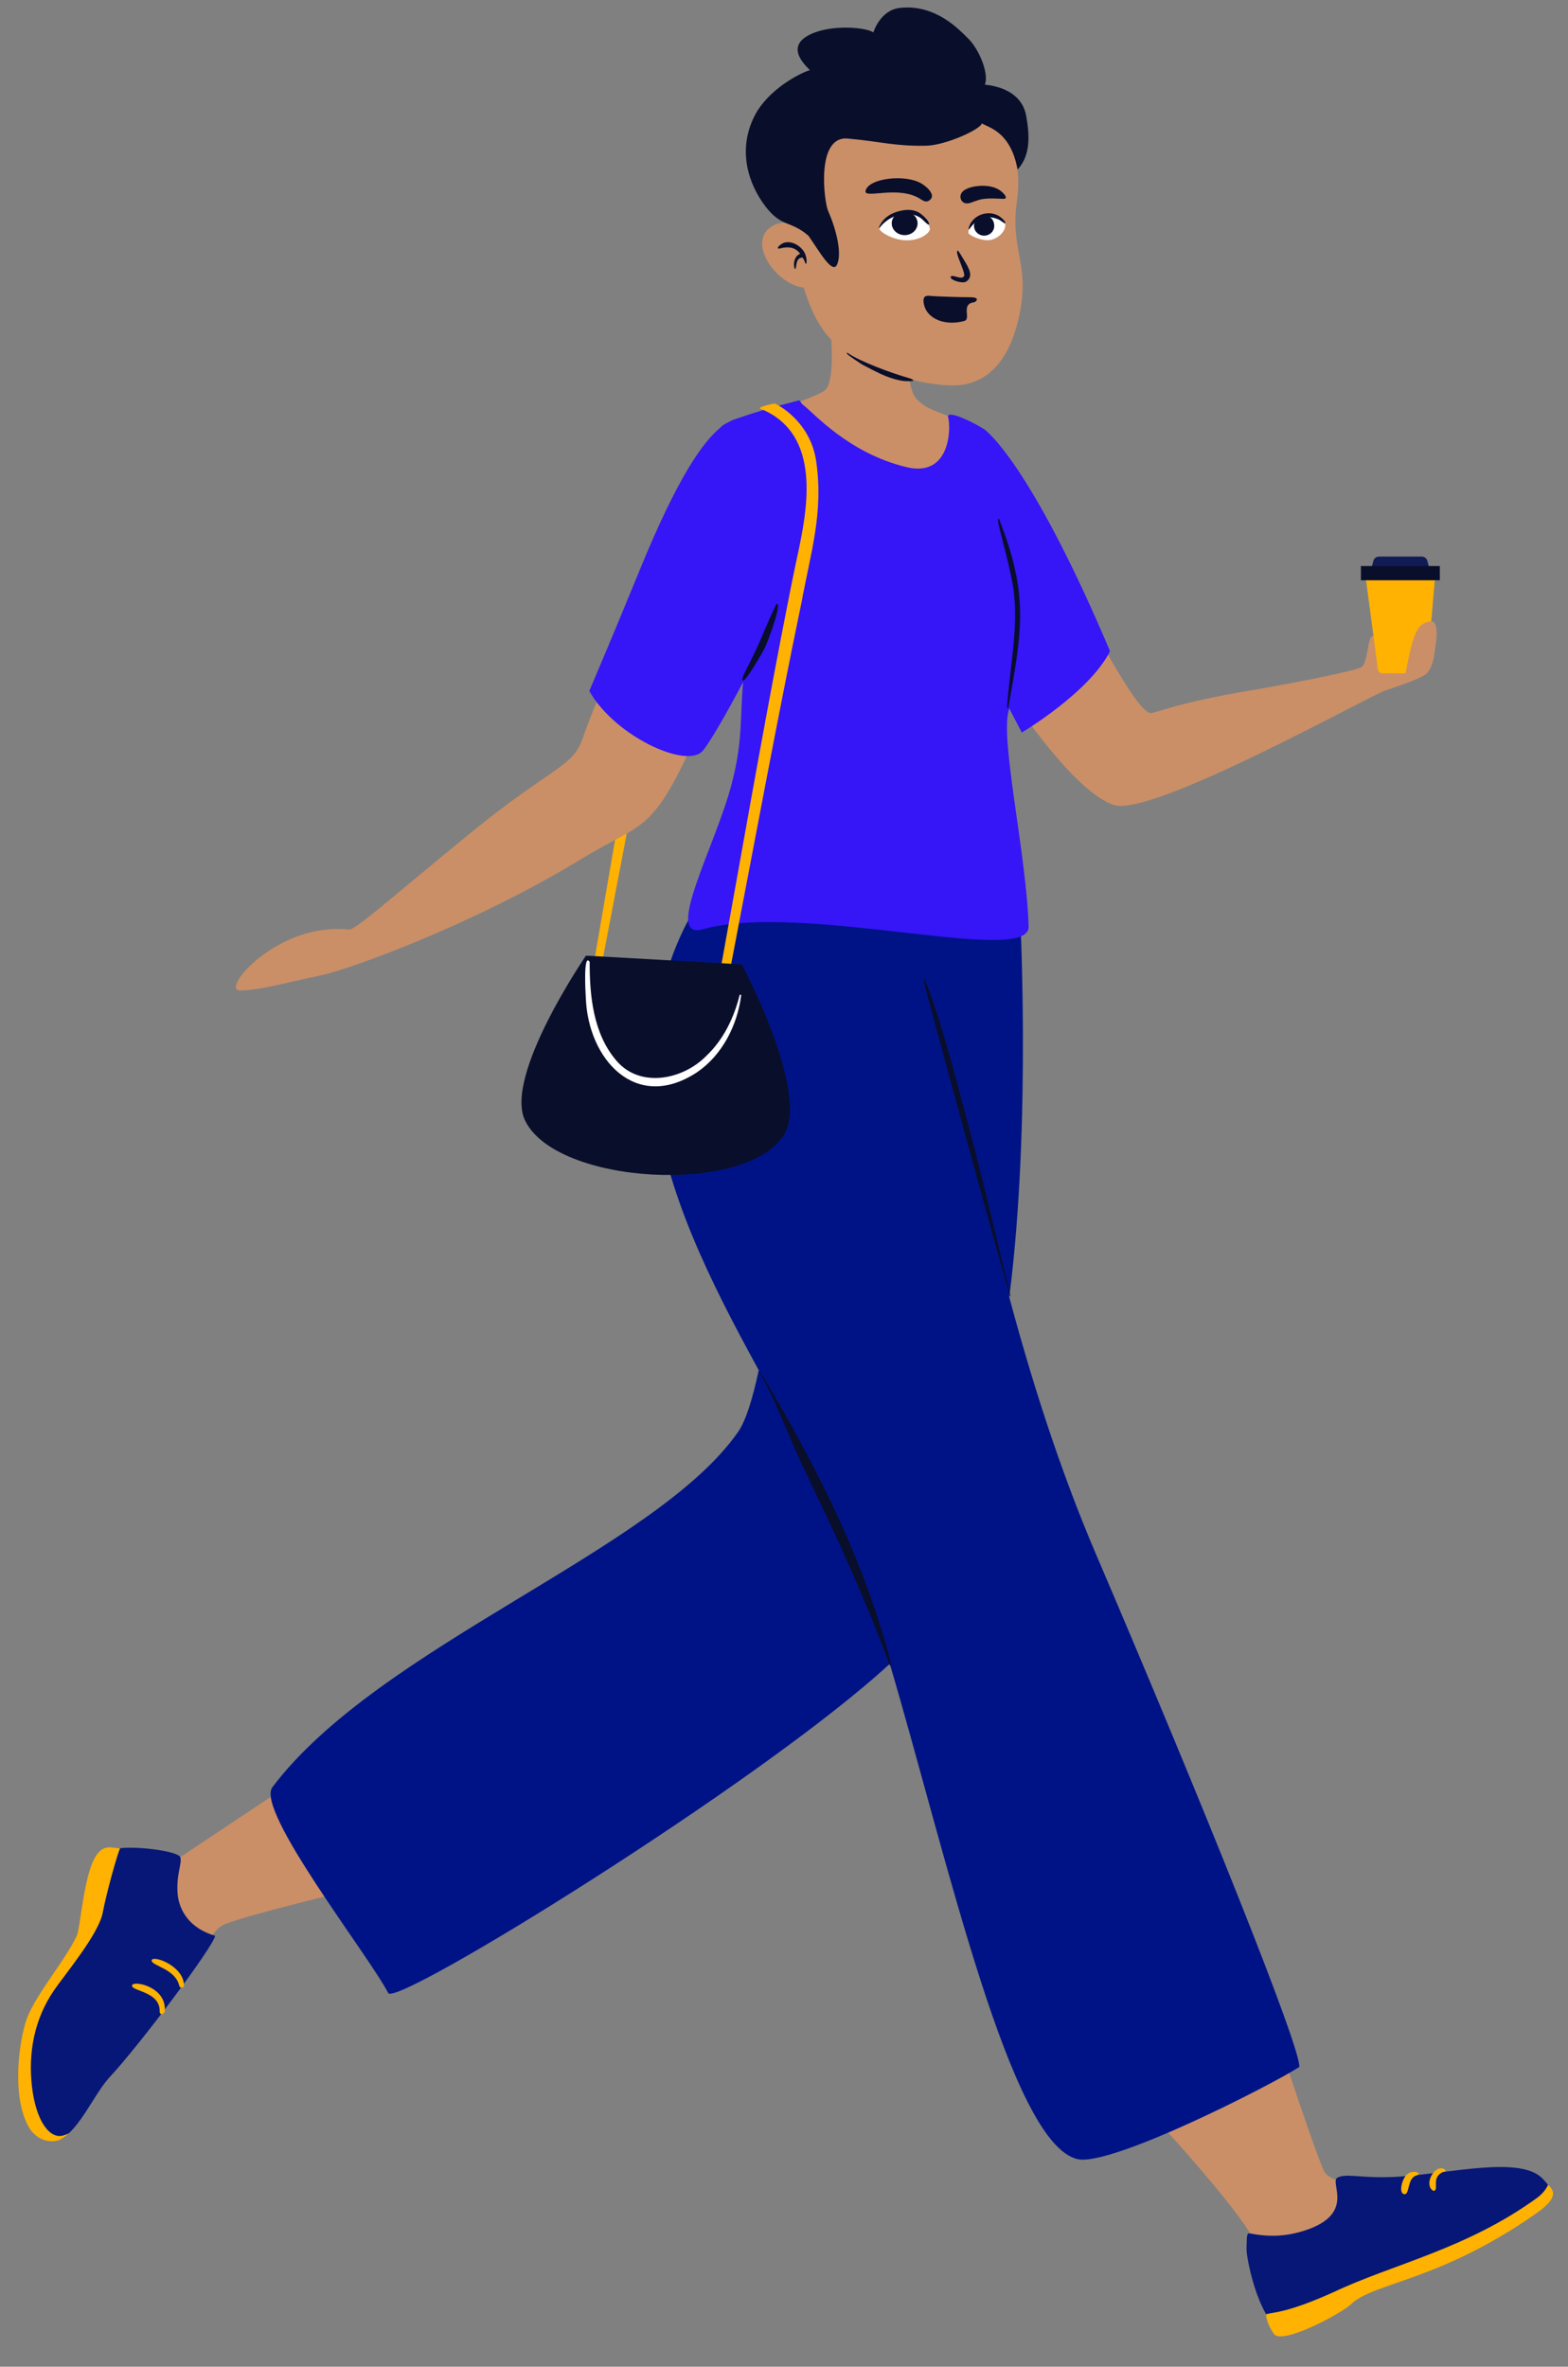 <svg viewBox="-7.5 56.25 993.75 1500" xmlns="http://www.w3.org/2000/svg" overflow="visible" xmlns:xlink="http://www.w3.org/1999/xlink" width="993.75px" height="1500px"><rect x="-7.5" y="56.25" width="993.75" height="1500" fill="#808080" stroke="none"/><g id="Master/Character/Standing" stroke="none" stroke-width="1" fill="none" fill-rule="evenodd"><g id="Lower Body/Standing" transform="translate(-64, 629) scale(1 1)"><g id="Lower Body/Standing/Running" stroke="none" stroke-width="1" fill="none" fill-rule="evenodd"><g id="Group" transform="translate(68, 0)"><g id="leg-2" transform="translate(714, 727)"><path d="M86.881,-5.95025052e-13 C86.881,-5.95025052e-13 110.415,71.523 114.153,77.103 C118.693,83.879 136.916,85.263 136.916,85.263 C136.916,85.263 135.741,111.239 117.661,117.981 C105.076,122.674 66.239,135.835 70.45,125.734 C74.662,115.634 -6.34304245e-14,35.588 -6.34304245e-14,35.588 L86.881,-5.95025052e-13 Z" id="Fill-1" fill="#ca8f67"/><g id="shoe-2" transform="translate(64.489, 73.674)"><path d="M187.397,7.111 C173.559,-6.856 130.553,3.649 97.88,6.015 C73.79,7.759 63.845,3.589 57.73,6.687 C52.027,9.575 70.184,30.023 35.868,40.573 C27.403,43.176 16.788,44.941 2.343,42.103 C0,41.643 0.28,43.481 0.003,52.024 C-0.151,56.784 6.731,94.624 21.927,104.12 C47.23,92.043 65.106,77.796 90.909,69.191 C137.676,53.591 159.693,38.988 190.851,19.025 C195.575,15.999 190.936,10.684 187.397,7.111" id="Fill-16" fill="#071777"/><path d="M183.671,29.374 C122.11,72.57 80.6,73.078 66.275,86.93 C60.314,92.695 22.753,112.914 17.472,105.868 C13.525,100.604 11.662,93.526 12.697,93.24 C17.791,91.834 25.983,92.465 55.547,79.138 C92.618,61.559 139.394,52.06 184.201,19.52 C189.351,15.778 191.075,11.342 191.075,11.342 C191.075,11.342 194.407,13.664 194.271,17.03 C194.136,20.397 190.752,24.405 183.671,29.374" id="Fill-18" fill="#FFB201"/><path d="M99.93,17.202 C96.206,16.544 98.59,7.291 101.76,4.647 C105.746,1.323 112.213,3.954 107.395,5.478 C101.807,7.246 103.527,17.836 99.93,17.202" id="Fill-20" fill="#FFB201"/><path d="M118.468,15.138 C112.566,11.725 117.851,0.797 123.355,0.793 C126.01,0.791 127.154,3.145 124.937,3.04 C116.411,6.316 122.564,14.794 118.468,15.138" id="Fill-22" fill="#FFB201"/></g></g><g id="leg-1" transform="translate(-0, 553)"><path d="M100.386,52.881 C100.386,52.881 159.421,13.488 177.805,1.341 C197.031,-11.362 218.583,70.347 218.583,70.347 C218.583,70.347 138.367,89.297 128.931,94.798 C124.402,97.437 117.673,108.473 117.673,108.473 C117.673,108.473 90.764,98.4 89.502,80.352 C88.241,62.303 100.386,52.881 100.386,52.881" id="Fill-3" fill="#ca8f67"/><g id="shoe-1" transform="translate(-0, 45.069)"><path d="M64.65,0.516 C59.781,0.967 57.164,-1.572 51.348,12.15 C45.532,25.871 39.197,51.166 37.379,55.294 C29.815,72.472 12.371,92.14 8.662,109.026 C-6.187,176.636 23.609,187.089 27.443,184.843 C39.457,177.803 48.458,155.852 58.155,145.467 C76.847,125.45 123.796,62.915 124.853,56.054 C108.804,51.451 101.991,40.063 101.08,29.546 C100.013,17.234 104.259,9.415 102.669,6.078 C101.079,2.741 78.467,-0.765 64.65,0.516" id="Fill-8" fill="#071777"/><path d="M91.209,105.76 C90.32,105.766 89.608,104.987 89.696,104.104 C90.176,91.238 71.558,91.226 72.174,87.533 C72.85,84.051 94.207,88.333 92.914,103.681 C92.848,104.468 91.981,105.76 91.209,105.76" id="Fill-10" fill="#FFB201"/><path d="M103.615,88.934 C102.909,88.934 102.279,88.442 102.131,87.727 C99.506,76.587 83.967,75.115 84.632,71.477 C85.627,68.235 104.543,74.983 105.101,87.112 C105.144,88.06 104.561,88.945 103.615,88.934" id="Fill-12" fill="#FFB201"/><path d="M53.604,41.41 C56.252,27.604 62.984,3.921 64.65,0.516 C59.781,0.967 52.917,-3.998 47.102,9.723 C41.286,23.446 39.197,51.166 37.379,55.294 C29.815,72.473 9.283,94.939 4.512,111.558 C0.017,127.21 -3.42,157.184 5.916,175.737 C12.185,188.198 23.609,187.089 27.442,184.843 C28.937,183.967 30.998,182.432 32.407,181.144 C31.174,181.739 30.183,182.173 28.582,182.629 C19.877,185.113 11.261,173.24 8.774,151.721 C6.287,130.2 10.213,108.783 22.858,90.439 C30.117,79.91 51.003,54.975 53.604,41.41" id="Fill-14" fill="#FFB201"/></g></g><path d="M628.139,249.357 C642.497,138.247 634.681,0 634.681,0 C634.681,0 566.831,0 431.131,0 C431.131,0 395.878,47.56 403.829,124.793 C409.715,181.971 438.898,240.013 469.348,295.628 C465.478,313.948 461.13,327.819 456.263,334.8 C403.669,410.25 228.936,470.049 161.148,559.937 C150.092,574.6 222.212,666.523 234.548,690.413 C239.409,699.825 471.501,556.501 552.418,481.748 C588.664,604.445 628.841,786.246 671.534,795.697 C692.752,800.393 793.508,749.17 811.99,737.243 C812.892,724.979 750.951,570.721 683.292,412.723 C659.567,357.317 641.688,299.934 628.139,249.357 Z" id="Fill-5" fill="#001386"/><path d="M471.288,298.137 C505.014,355.262 534.454,411.65 552.413,478.305 C553.535,482.468 552.761,483.591 552.442,482.729 C536.582,439.862 518.877,401.466 499.599,361.495 C489.321,340.584 481.468,317.597 470.081,297.244 C469.775,296.759 470.369,296.967 471.288,298.137" id="Fill-24" fill="#090E2B"/><path d="M574.195,47.212 C585.497,73.839 597.737,124.231 605.436,152.401 C613.442,183.507 621.341,217.439 628.964,248.754 C629.147,249.424 628.582,248.592 628.394,247.857 C611.59,189.736 575.656,55.845 574.834,52.901 C574.38,51.562 573.647,45.834 574.195,47.212" id="Fill-26" fill="#090E2B"/></g></g></g><g id="Upper Body/Standing" transform="translate(69, -172) scale(1 1)"><g id="Upper Body/Standing/Shopping Coffee 2" stroke="none" stroke-width="1" fill="none" fill-rule="evenodd"><polygon id="bag-strap" fill="#FFB201" points="313.84 757.399 300 838 305.25 837.521 321 755"/><path d="M786.278,651.104 C791.328,648.209 789.737,624.695 795.918,633.205 C797.456,635.322 798.809,642.202 798.809,642.202 L825.796,643.888 C825.796,643.888 827.483,633.786 829.539,624.524 C831.594,615.263 837.176,645.929 827.434,655.305 C825.581,657.087 817.066,660.752 801.529,665.838 C791.592,669.09 654.315,745.947 629.674,738.491 C604.891,730.994 567,673.73 567,673.73 L611.667,617 C611.667,617 643.704,680.164 652.756,680.164 C656.404,680.164 668.94,673.73 716.076,665.838 C733.396,662.938 781.228,653.999 786.278,651.104 Z" id="hand-2" fill="#ca8f67"/><path d="M535.966,496.521 C515.179,487.803 510.291,487.92 503.667,480.315 C500.834,477.063 496.656,459.369 499.284,444.998 C501.913,430.625 448.171,421 448.171,421 C448.171,421 455.081,469.499 445.997,475.853 C440.959,479.378 425,484.677 425,484.677 C474.558,527.808 489.045,535.214 503.667,534.995 C525.924,534.664 536.69,521.839 535.966,496.521 Z" id="Fill-5" fill="#ca8f67"/><path d="M221.443,756.389 C170.321,798.14 148.683,817.874 144.52,817.412 C99.524,812.411 62.523,856.15 75.699,856 C88.876,855.85 105.516,850.798 126.498,846.506 C144.529,842.818 223.348,814.437 292.06,772.598 C335.667,746.045 337.207,760.001 374.723,671.493 C385.805,645.35 321.137,634.704 321.137,634.704 C329.097,620.364 309.306,649.023 292.427,697.131 C286.323,714.53 272.181,714.953 221.443,756.389 Z" id="hand-1" fill="#ca8f67"/><path d="M432.562,484.937 C438.974,489.657 461.096,515.502 498.147,524.345 C525.786,530.944 526.338,499.566 524.389,492.646 C523.228,488.53 535.26,493.039 546.804,499.979 C547.235,500.238 547.638,500.538 548.015,500.874 C553.088,505.054 580.552,531.282 627,640.963 C613.882,667.152 571.08,692.527 571.08,692.527 L563.113,677.224 C562.964,677.815 562.811,678.409 562.656,679.005 C557.578,698.491 573.93,769.205 575.424,815.441 C576.249,840.98 432.203,799.492 368.945,817.202 C343.623,824.291 376.844,764.62 387.106,725.496 C394.555,697.092 392.29,684.118 394.507,660.445 C384.182,680.05 373.527,698.618 368.867,704.1 C358.825,715.913 312.948,694.739 297,666.164 C297,666.164 312.345,630.173 329.131,589.076 C353.369,529.735 369.352,507.99 380.082,499.271 C380.648,498.354 382.184,497.28 384.752,496.038 C387.569,494.426 389.933,493.682 391.932,493.092 C400.082,490.127 412.522,486.464 429.763,482.013 C430.523,481.817 431.113,483.87 432.562,484.937 Z" id="Tshirt" fill="#3615F6"/><path d="M825.168,655 L799.557,655 C798.147,655 796.954,653.959 796.77,652.566 L789,594 L833,594 L827.97,652.438 C827.844,653.888 826.628,655 825.168,655" id="Fill-16" fill="#FFB201"/><path d="M556.637,557.065 C575.548,605.313 571.371,627.222 562.526,676.699 C562.462,677.142 561.73,677.084 561.779,676.605 C563.309,651.665 569.196,626.437 565.808,601.527 C564.17,591.741 561.789,581.708 559.206,572.11 C558.963,570.126 554.495,555.928 556.637,557.065 Z M408.259,638.709 C407.203,641.121 396.527,659.574 394.537,659.574 C394.187,659.574 393.144,659.342 395.474,654.655 C400.42,644.708 403.786,638.167 407.608,628.688 C409.007,625.469 413.837,614.354 415.476,611.166 C420.042,608.722 409.381,636.925 408.259,638.709 Z" id="Combined-Shape" fill="#090E2B"/><path d="M826.743,655.087 C832.512,650.345 837.806,620.668 830.278,622.047 C822.751,623.425 819.445,625.615 814,657.016 C814.246,659.993 820.973,659.83 826.743,655.087 Z" id="Fill-27" fill="#ca8f67"/><path d="M830,591 L792,591 L793.853,583.834 C794.285,582.162 795.743,581 797.408,581 L824.592,581 C826.257,581 827.714,582.162 828.146,583.834 L830,591 Z" id="Fill-30" fill="#111B56"/><polygon id="Fill-32" fill="#090E2B" points="786 596 836 596 836 587 786 587"/><g id="Bag" transform="translate(254, 484)"><path d="M164.537,148.191 C167.586,132.608 171.468,112.261 174.833,96.736 C181.517,66.133 190.089,19.857 152.482,3.712 C147.9,2.773 155.503,0.942 160.278,0 C161.976,0.277 183.053,11.21 186.749,36.406 C191.533,69.029 183.365,94.213 177.55,125.692 C162.444,198.16 146.35,285.365 132.241,358.678 C131.614,362.268 125.735,361.56 126.319,357.713 C139.433,285.265 151.095,218.061 164.537,148.191 Z" id="Fill-14" fill="#FFB201"/><path d="M166.303,463.617 C142.228,501.886 21.922,495.141 2.276,454.422 C-11.376,426.128 40.86,349.933 40.86,349.933 L139.638,355.471 C139.638,355.471 183.032,437.026 166.303,463.617" id="Fill-20" fill="#090E2B"/><path d="M139.216,375.247 C136.741,394.214 127.174,413.082 111.061,423.971 C72.421,449.246 42.199,415.726 40.768,376.6 C40.609,374.117 39.045,347.686 43.216,353.855 C43.134,375.48 45.521,399.47 60.157,416.468 C75.171,434.14 102.326,428.56 117.124,413.469 C127.911,403.278 134.632,389.436 138.219,375.061 C138.327,374.464 139.33,374.619 139.216,375.247" id="Fill-23" fill="#FFF"/></g></g></g><g id="Head" transform="translate(399, 26) scale(1 1)"><g id="Head/Short Hair Dark" stroke="none" stroke-width="1" fill="none" fill-rule="evenodd"><path d="M203.304,80.378 C203.304,80.378 245.325,106.525 237.967,158.042 C233.309,190.655 248.155,198.619 237.967,236.391 C233.309,253.66 223.942,270.129 204.91,273.872 C190.529,276.701 155.484,270.142 130.16,253.66 C115.741,244.275 108.696,231.12 102.84,212.467 C86.346,211.078 67.205,185.016 81.55,174.49 C84.912,172.024 88.299,171.113 91.884,171.634 C86.358,146.741 87.267,137.24 87.267,126.062 C87.267,110.537 68.519,91.909 103.989,87.918 C139.458,83.926 195.853,70.433 203.304,80.378 Z" id="Combined-Shape" fill="#ca8f67"/><path d="M86.591,186.862 C91.236,181.016 99.311,184.224 102.922,189.56 C104.573,192 105.198,196.548 104.324,197.549 C104.115,197.791 103.558,195.97 103.179,195.24 C99.734,188.602 96.356,185.409 87.256,187.857 C86.699,187.996 86.237,187.317 86.591,186.862" id="Fill-8" fill="#090E2B"/><path d="M101.978,193.481 C96.663,193.633 98.916,202.727 97,200.238 C96.024,196.423 97.429,191.439 101.879,190.748 C103.901,190.396 104.023,193.685 101.978,193.481" id="Fill-10" fill="#090E2B"/><path d="M164.02,271.37 C154.645,269.47 148.435,265.601 140.05,261.363 C139.551,261.083 130.571,255.209 130.269,254.381 C129.883,253.325 130.73,253.957 131.365,254.381 C138.755,259.339 158.11,266.666 169.854,269.961 C170.357,270.041 173.553,271.358 171.903,271.676 C171.278,271.796 167.744,272.124 164.02,271.37 Z" id="Fill-12" fill="#090E2B"/><path d="M123.991,197.975 C127.208,191.059 123.657,175.918 118.356,164.003 C115.786,158.227 110.409,116.249 130.752,118.062 C151.63,119.922 160.508,123.006 180.403,122.608 C193.001,122.356 215.366,111.997 215.705,108.448 C220.759,111.359 234.025,113.974 238.404,137.719 C246.855,128.547 246.004,115.779 243.877,103.746 C240.683,85.691 220.051,84.21 217.684,83.914 C220.388,77.109 214.231,61.509 206.78,54.325 C201.526,49.26 186.476,32.645 163.706,35.281 C151.163,36.733 147.037,50.776 147.037,50.776 C141.967,47.522 122.723,46.064 110.024,50.788 C88.8,58.683 104.446,72.079 106.812,74.742 C101.065,76.222 80.24,86.851 71.692,103.746 C60.605,125.659 68.031,147.086 78.446,160.848 C88.862,174.61 94.431,169.725 105.882,179.679 C112.513,189.08 121.005,204.396 123.991,197.975 Z" id="Fill-3" fill="#090E2B"/></g></g><g id="Expressions" transform="translate(520, 159) scale(1 1)"><g id="Expressions/Happy" stroke="none" stroke-width="1" fill="none" fill-rule="evenodd"><g id="eye1" transform="translate(21.027, 10.214)"><path d="M0.049,7.966 C1.825,-0.017 25.198,-2.815 35.483,3.366 C39.039,5.479 45.643,11.284 39.796,14.444 C38.252,15.116 36.752,14.427 35.483,13.608 C21.465,3.866 -1.189,13.53 0.049,7.966 Z" id="Fill-1" fill="#090E2B"/><path d="M19.011,22.397 C13.723,23.897 9.19,28.147 8.769,31.669 C8.514,33.797 16.864,38.906 24.917,39.303 C35.511,39.824 40.851,34.085 40.832,32.251 C40.119,26.701 33.728,18.223 19.011,22.397 Z" id="Fill-6" fill="#FFF"/><path d="M35.398,25.555 C27.255,19.401 14.643,23.411 8.769,31.669 C8.432,32.097 8.529,31.02 8.763,30.529 C11.597,24.582 16.71,21.775 22.638,20.551 C26.205,19.814 29.531,19.754 33.01,21.312 C34.355,21.913 36.731,23.745 38.567,25.817 C39.999,27.432 41.205,30.201 39.548,29.222 C38.251,28.455 36.478,26.372 35.398,25.555 Z" id="Fill-8" fill="#090E2B"/><path d="M24.814,36.062 C29.341,36.062 33.011,32.714 33.011,28.583 C33.011,24.453 29.341,21.104 24.814,21.104 C20.287,21.104 16.617,24.453 16.617,28.583 C16.617,32.714 20.287,36.062 24.814,36.062 Z" id="Fill-10" fill="#090E2B"/></g><g id="eye2" transform="translate(81.203, 15)"><path d="M23.256,1.861 C26.61,3.349 31.074,8.287 27.358,8.287 C23.641,8.287 15.59,7.233 10.193,9.46 C8.308,9.942 6.878,10.864 4.985,11.089 C0.677,11.928 -1.664,6.768 1.382,3.649 C4.823,0.125 16.44,-1.546 23.256,1.861 Z" id="Fill-4" fill="#090E2B"/><path d="M19.455,34.234 C24.826,32.985 28.843,28.115 28.389,24.476 C27.503,19.654 18.218,16.575 13.017,19.208 C7.866,21.815 4.643,27.64 5.059,29.94 C5.66,31.532 13.966,35.511 19.455,34.234 Z" id="Fill-12" fill="#FFF"/><path d="M15.011,31.606 C18.549,31.606 21.417,28.852 21.417,25.456 C21.417,22.059 19.396,18.849 15.011,19.306 C11.492,19.672 8.604,22.059 8.604,25.456 C8.604,28.852 11.473,31.606 15.011,31.606 Z" id="Fill-14" fill="#090E2B"/><path d="M5.251,26.638 C7.28,19.064 16.441,15.169 23.686,18.755 C24.706,19.287 26.362,20.481 27.602,21.923 C28.743,23.253 28.594,23.95 28.128,23.812 C27.356,23.582 25.723,22.117 24.396,21.487 C17.686,18.304 10.705,20.09 5.594,27.559 C5.343,27.946 5.105,27.075 5.251,26.638" id="Fill-22" fill="#090E2B"/></g><path d="M89.774,88.859 C81.203,89.859 88.148,99.383 83.708,100.649 C72.341,103.888 60,99.957 58.007,89.859 C56.83,83.899 60.342,84.619 63.147,84.868 C65.952,85.117 79.804,85.629 87.245,85.629 C94.459,85.629 90.833,88.735 89.774,88.859 Z" id="Fill-18" fill="#090E2B"/><path d="M79.516,56.047 C79.905,56.047 82.488,60.47 83.436,62.022 C86.454,66.968 89.781,72.505 84.87,75.688 C82.491,77.231 75.012,74.841 75.012,73.025 C75.012,70.263 81.838,75.119 83.444,72.315 C84.386,70.887 80.859,63.644 79.516,59.349 C78.767,56.952 79.128,56.047 79.516,56.047 Z" id="nose" fill="#090E2B"/></g></g><g id="Facial Accesories" transform="translate(517, 209) scale(1 1)" fill="#000"><g id="Facial Accesories/None" stroke="none" stroke-width="1" fill="none" fill-rule="evenodd" fill-opacity="0"/></g><g id="Glass" transform="translate(520, 164) scale(1 1)" fill="#000"><g id="Glass/None" stroke="none" stroke-width="1" fill="none" fill-rule="evenodd" fill-opacity="0"/></g></g></svg>